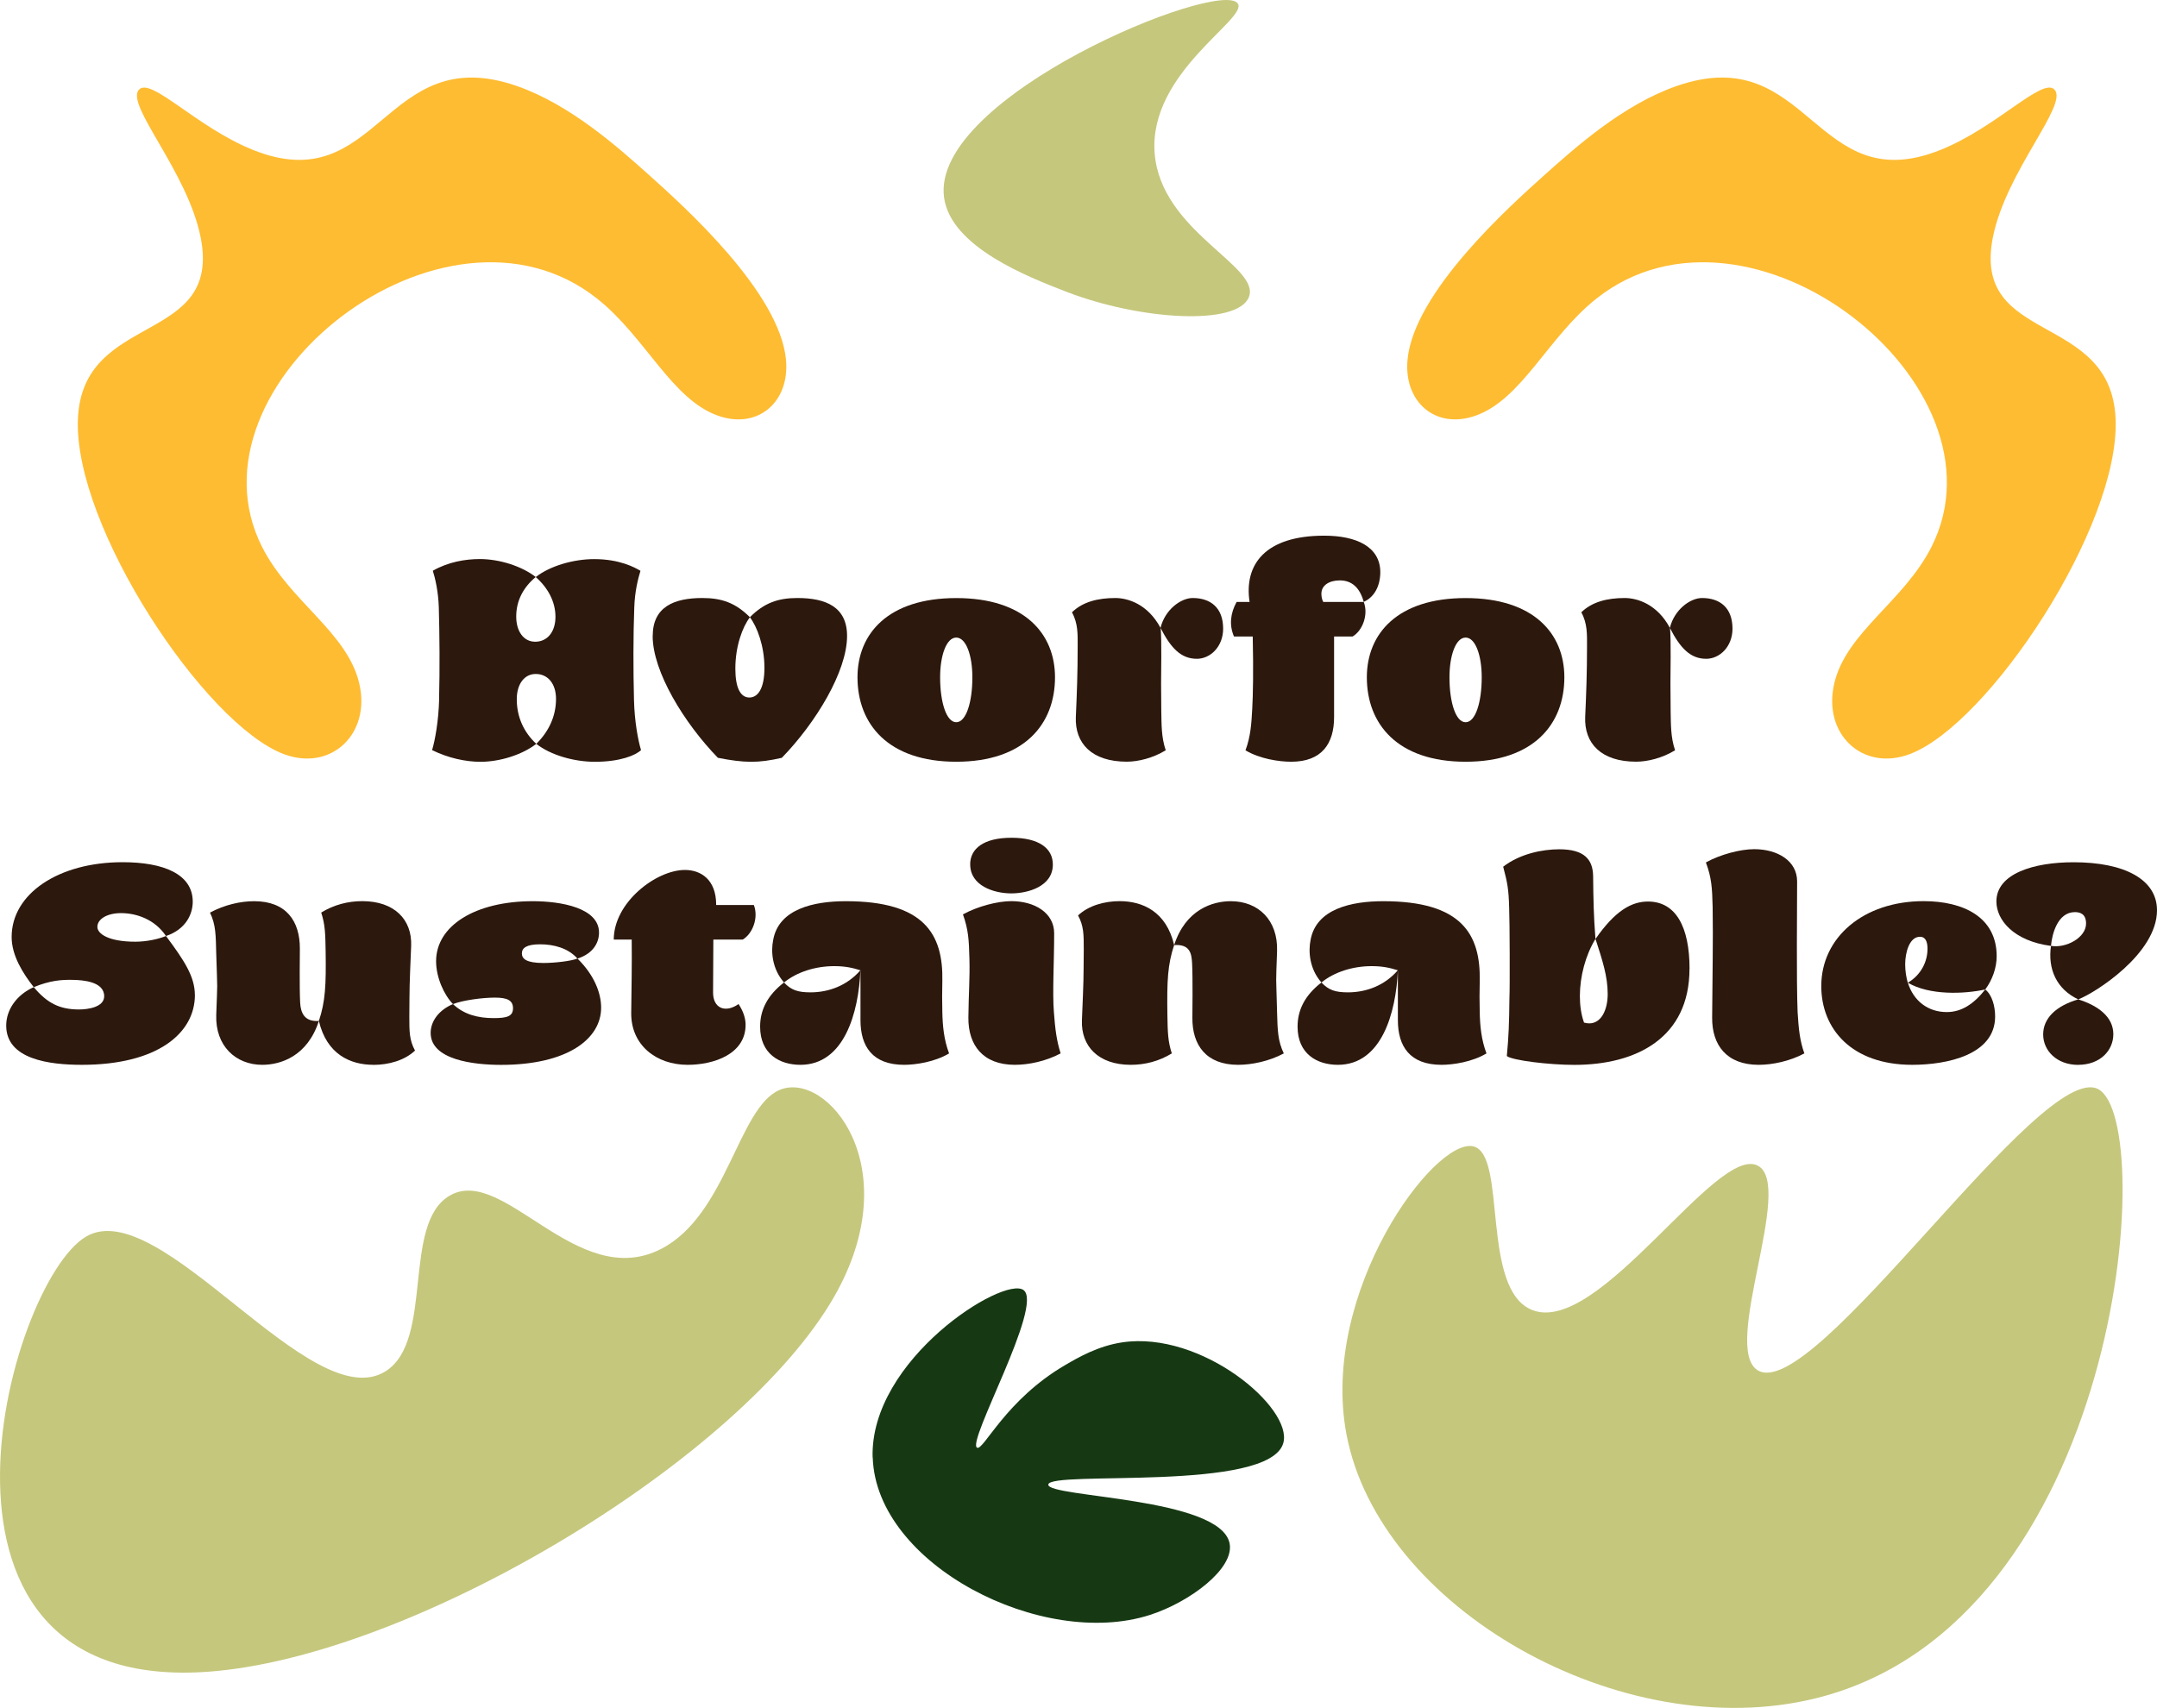 <?xml version="1.0" encoding="UTF-8"?>
<svg id="Layer_1" data-name="Layer 1" xmlns="http://www.w3.org/2000/svg" viewBox="0 0 389.22 308.24">
  <defs>
    <style>
      .cls-1 {
        fill: #febc32;
      }

      .cls-2 {
        fill: #c5c77c;
      }

      .cls-3 {
        fill: #163913;
      }

      .cls-4 {
        fill: #2c180d;
      }
    </style>
  </defs>
  <path class="cls-1" d="M253.98,64.95c1.11-12.22,18.51-27.8,24.7-33.35,5.53-4.95,14.25-12.76,23.93-16.1,23.97-8.28,24.78,20.78,47.66,11.51,10.13-4.1,18.36-13.2,20.48-10.81,2.45,2.76-8.77,14.74-11.14,26.61-3.91,19.56,21.34,13.28,22.14,32.81.8,19.4-22.92,55.15-37.17,60.49-8.49,3.18-15.75-3.64-13.59-12.79,2.18-9.24,12.54-14.75,17.53-24.61,14.8-29.24-32.89-66.73-60.49-44.79-8.7,6.91-13.41,18.16-21.79,21.11-7.16,2.52-12.95-2.44-12.26-10.07Z"/>
  <path class="cls-3" d="M157.48,263.04c.59,19.35,30.61,34.69,50.04,28.42,7.18-2.32,15.23-8.34,14.36-12.89-1.61-8.38-32.81-8.28-32.72-10.62.1-2.64,39.92,1.46,42.41-7.52,1.76-6.34-14.75-20.29-29.06-18.16-4.38.65-7.95,2.73-10.25,4.07-10.82,6.29-14.8,15.53-15.95,14.94-1.93-.99,12.04-25.7,8.39-28.44-3.55-2.67-27.77,12.52-27.24,30.21Z"/>
  <path class="cls-2" d="M15.52,223.19c-14.17,8.33-35.06,84.02,23.63,78.39,37.16-3.57,94.78-38.65,111.34-67.5,13.49-23.51-1.36-40.98-9.83-37.36-7.47,3.2-9.51,22.59-21.37,28.69-15.18,7.81-28.5-15.36-38.2-9.59-8.6,5.11-2.74,26.06-11.47,31.64-13.4,8.57-40.7-32.15-54.11-24.27Z"/>
  <g>
    <path class="cls-4" d="M79.23,126.17c.14-5.3.09-11.72-.05-16.6-.09-2.81-.66-5.25-1.08-6.56,2.77-1.59,5.86-2.11,8.49-2.11,3.52,0,7.55,1.27,10.08,3.24-2.2,1.83-3.52,4.22-3.52,7.13,0,2.72,1.36,4.55,3.42,4.55,2.2,0,3.66-1.78,3.66-4.5s-1.36-5.25-3.56-7.17c2.63-2.06,6.89-3.24,10.55-3.24,4.6,0,7.31,1.5,8.35,2.11-.42,1.36-1.03,3.7-1.12,6.66-.19,4.88-.19,11.3-.05,16.6.09,3.99.75,7.36,1.27,9.1-.98.94-3.75,2.11-8.35,2.11-3.66,0-7.92-1.17-10.55-3.24,2.2-2.16,3.56-4.92,3.56-8.11,0-2.72-1.45-4.5-3.66-4.5-2.06,0-3.42,1.83-3.42,4.55,0,3.28,1.31,6,3.52,8.06-2.53,1.97-6.56,3.24-10.08,3.24-2.72,0-5.86-.7-8.72-2.11.52-1.74,1.17-5.21,1.27-9.19Z"/>
    <path class="cls-4" d="M117.78,114.78c0-5.25,3.84-6.85,8.96-6.85,3.52,0,6,.89,8.58,3.47-1.36,1.78-2.63,5.25-2.63,9.28,0,3.38.89,5.21,2.53,5.21,1.55,0,2.72-1.64,2.72-5.35,0-3.99-1.36-7.5-2.63-9.14,2.58-2.58,5.06-3.47,8.58-3.47,5.11,0,8.96,1.59,8.96,6.85,0,6.42-5.67,15.71-11.77,21.99-4.27.98-6.75.94-11.54,0-6.1-6.28-11.77-15.57-11.77-21.99Z"/>
    <path class="cls-4" d="M154.73,122.24c0-7.88,5.53-14.3,17.82-14.3s17.82,6.42,17.82,14.3c0,8.44-5.53,15.24-17.82,15.24s-17.82-6.8-17.82-15.24ZM175.46,122.24c0-3.94-1.13-7.17-2.91-7.17s-2.91,3.24-2.91,7.17c0,4.5,1.13,8.11,2.91,8.11s2.91-3.61,2.91-8.11Z"/>
    <path class="cls-4" d="M201.25,107.93c2.25,0,5.86,1.08,8.16,5.39.14.61.14,3.7.14,5.21-.05,3.66-.05,5.91,0,9.89.05,2.34,0,4.64.8,6.99-2.3,1.41-4.97,2.06-7.03,2.06-6.33,0-9.38-3.33-9.19-8.06.19-4.27.33-7.88.33-12.8,0-2.06.09-4.08-1.03-6.1,1.97-1.92,4.74-2.58,7.83-2.58ZM215.22,107.93c3.19,0,5.49,1.73,5.49,5.53,0,3.24-2.3,5.44-4.74,5.44-2.86,0-4.69-1.92-6.56-5.58.8-3.28,3.66-5.39,5.81-5.39Z"/>
    <path class="cls-4" d="M246.08,108.64c-.7-2.58-2.16-3.89-4.31-3.89-1.92,0-3.33.89-3.33,2.39,0,.42.05.94.33,1.5h7.31c.89,2.3-.23,5.21-2.02,6.24h-3.33v14.54c0,4.78-2.2,8.06-7.74,8.06-2.2,0-5.67-.52-8.25-2.06.94-2.49,1.08-4.92,1.22-7.46s.23-6.85.09-13.08h-3.38c-.89-2.06-.66-4.17.47-6.24h2.34c-1.03-6.8,2.86-11.96,13.46-11.96,5.86,0,10.13,2.02,10.13,6.61,0,.84-.14,4.03-3,5.35Z"/>
    <path class="cls-4" d="M246.64,122.24c0-7.88,5.53-14.3,17.82-14.3s17.82,6.42,17.82,14.3c0,8.44-5.53,15.24-17.82,15.24s-17.82-6.8-17.82-15.24ZM267.37,122.24c0-3.94-1.13-7.17-2.91-7.17s-2.91,3.24-2.91,7.17c0,4.5,1.12,8.11,2.91,8.11s2.91-3.61,2.91-8.11Z"/>
    <path class="cls-4" d="M293.16,107.93c2.25,0,5.86,1.08,8.16,5.39.14.61.14,3.7.14,5.21-.05,3.66-.05,5.91,0,9.89.05,2.34,0,4.64.8,6.99-2.3,1.41-4.97,2.06-7.03,2.06-6.33,0-9.38-3.33-9.19-8.06.19-4.27.33-7.88.33-12.8,0-2.06.09-4.08-1.03-6.1,1.97-1.92,4.74-2.58,7.83-2.58ZM307.13,107.93c3.19,0,5.49,1.73,5.49,5.53,0,3.24-2.3,5.44-4.74,5.44-2.86,0-4.69-1.92-6.56-5.58.8-3.28,3.66-5.39,5.81-5.39Z"/>
    <path class="cls-4" d="M35.17,179.57c0,6.94-6.8,12.61-20.4,12.61-5.86,0-13.65-.98-13.65-7.08,0-2.91,1.92-5.58,4.97-6.94,2.39,2.86,4.64,4.03,8.16,4.03,1.64,0,4.55-.42,4.55-2.39,0-2.67-3.89-2.91-5.58-2.95-2.11-.05-4.13.09-7.13,1.31-1.97-2.49-3.99-5.72-3.99-9.05,0-7.83,8.49-13.5,20.02-13.5,7.31,0,12.66,2.11,12.66,7.13,0,2.16-1.17,4.97-4.83,6.19-1.97-2.95-5.25-4.13-8.11-4.13-2.53,0-4.27,1.08-4.27,2.49,0,1.22,1.97,2.67,6.85,2.67,2.16,0,4.31-.52,5.53-1.03,3.28,4.41,5.21,7.32,5.21,10.64Z"/>
    <path class="cls-4" d="M37.89,164.71c2.63-1.41,5.49-2.06,7.97-2.06,5.77,0,8.25,3.56,8.25,8.53,0,.61-.09,7.08.05,9.75.09,1.83.75,3.52,3.38,3.33-2.06,6.38-6.89,7.92-10.22,7.92-4.78,0-8.49-3.42-8.3-9,.23-6.75.23-3.47,0-11.02-.09-3.33-.05-5.21-1.13-7.46ZM67.39,192.18c-4.22,0-8.44-1.92-9.85-7.92,1.17-3.52,1.31-6.42,1.22-12.57-.05-3.14-.09-4.83-.8-6.99,2.3-1.41,4.83-2.06,7.41-2.06,5.81,0,9,3.33,8.82,8.07-.33,7.97-.28,6.85-.33,12.8,0,2.63,0,4.22,1.03,6.1-1.88,1.78-4.78,2.58-7.5,2.58Z"/>
    <path class="cls-4" d="M108.47,181.87c0,5.67-6.14,10.32-18.05,10.32-4.92,0-12.71-.89-12.71-5.77,0-2.16,1.55-4.17,4.03-5.2,1.97,1.88,4.5,2.53,7.36,2.53,2.39,0,3.47-.33,3.47-1.78s-1.08-1.92-3.28-1.92-5.77.47-7.55,1.17c-1.64-1.69-3.05-4.83-3.05-7.74,0-6.38,7.03-10.83,17.44-10.83,5.16,0,11.96,1.22,11.96,5.67,0,1.69-.94,3.75-3.89,4.69-1.69-1.92-4.31-2.58-6.75-2.58s-3.28.66-3.28,1.64.8,1.73,3.89,1.73c2.02,0,4.92-.33,6.14-.8,3.05,3,4.27,6.24,4.27,8.86Z"/>
    <path class="cls-4" d="M134.02,169.58h-5.3l-.05,9.57c0,2.81,2.2,3.75,4.6,2.06.89,1.36,1.27,2.62,1.27,3.75,0,5.25-5.67,7.22-10.46,7.22-5.67,0-10.22-3.56-10.18-9.33.05-4.78.14-8.63.09-13.27h-3.24c0-6.71,7.64-12.57,12.85-12.57,2.81,0,5.63,1.69,5.63,6.28v.05h6.8c.89,2.3-.23,5.2-2.02,6.24Z"/>
    <path class="cls-4" d="M146.26,179.1c3.28,0,6.61-1.22,9-3.99-.33,7.64-2.91,17.07-10.83,17.07-3.75,0-7.27-1.97-7.27-6.89,0-2.95,1.27-5.63,4.31-7.97,1.31,1.41,2.58,1.78,4.78,1.78ZM171.26,190.12c-2.58,1.55-6.05,2.06-8.11,2.06-5.72,0-7.88-3.33-7.88-8.06v-9c-1.5-.47-2.81-.75-4.74-.75-3.33,0-6.71,1.03-9.05,2.95-2.16-2.44-2.39-5.58-1.97-7.64.98-5.63,7.31-7.03,13.13-7.03,14.16,0,17.58,5.96,17.4,14.44-.05,1.88-.05,3.7,0,5.58.05,2.49.28,4.97,1.22,7.46Z"/>
    <path class="cls-4" d="M191.38,190.12c-2.63,1.41-5.77,2.06-8.25,2.06-5.77,0-8.44-3.56-8.39-8.53.05-4.5.28-7.13.19-10.55-.09-3.52-.19-5.3-1.17-8.07,2.63-1.45,6.24-2.39,8.72-2.39,4.22,0,7.74,2.11,7.74,5.81,0,5.11-.33,10.69-.05,14.21.23,3.05.47,5.11,1.22,7.46ZM175.06,156.03c0-2.91,2.49-4.83,7.46-4.83s7.46,1.92,7.46,4.83c0,3.99-4.55,5.21-7.5,5.21-3.19,0-7.41-1.41-7.41-5.21Z"/>
    <path class="cls-4" d="M202.02,162.64c4.22,0,8.44,1.92,9.85,7.92-1.17,3.52-1.31,6.42-1.22,12.57.05,3.14.09,4.83.8,6.99-2.3,1.41-4.83,2.06-7.41,2.06-5.81,0-9-3.33-8.81-8.06.33-7.97.28-6.85.33-12.8,0-2.63,0-4.22-1.03-6.1,1.88-1.78,4.78-2.58,7.5-2.58ZM231.66,190.12c-2.63,1.41-5.77,2.06-8.25,2.06-5.77,0-8.3-3.56-8.25-8.53,0-.61.09-7.08-.05-9.75-.09-1.83-.38-3.52-3.24-3.33,2.06-6.38,6.89-7.92,10.22-7.92,4.97,0,8.53,3.42,8.35,9-.23,6.75-.19,3.47,0,11.02.09,3.33.14,5.21,1.22,7.46Z"/>
    <path class="cls-4" d="M243.24,179.1c3.28,0,6.61-1.22,9-3.99-.33,7.64-2.91,17.07-10.83,17.07-3.75,0-7.27-1.97-7.27-6.89,0-2.95,1.27-5.63,4.31-7.97,1.31,1.41,2.58,1.78,4.78,1.78ZM268.23,190.12c-2.58,1.55-6.05,2.06-8.11,2.06-5.72,0-7.88-3.33-7.88-8.06v-9c-1.5-.47-2.81-.75-4.74-.75-3.33,0-6.71,1.03-9.05,2.95-2.16-2.44-2.39-5.58-1.97-7.64.99-5.63,7.32-7.03,13.13-7.03,14.16,0,17.58,5.96,17.4,14.44-.05,1.88-.05,3.7,0,5.58.05,2.49.28,4.97,1.22,7.46Z"/>
    <path class="cls-4" d="M304.86,174.84c0,12.43-9.52,17.35-20.77,17.35-4.55,0-11.16-.8-12.19-1.59.33-3.52.42-5.81.47-10.5.09-1.64.05-14.11-.05-16.22-.09-3.52-.33-4.6-1.08-7.46,3.05-2.34,7.08-3.14,10.13-3.14,4.5,0,6.05,1.83,6.1,4.83.05,4.36.09,7.03.42,11.35-1.78,2.91-2.81,6.75-2.81,10.32,0,1.69.23,3.33.75,4.78.33.09.66.14.94.14,2.2,0,3.33-2.49,3.33-5.3,0-3.19-.94-6.05-2.2-9.94,3.52-5.06,6.47-6.75,9.47-6.75,5.06,0,7.5,4.64,7.5,12.14Z"/>
    <path class="cls-4" d="M325.59,190.12c-2.63,1.41-5.77,2.06-8.25,2.06-5.77,0-8.44-3.56-8.39-8.53.05-8.49.19-13.46.09-19.93-.09-3.52-.19-5.3-1.22-8.07,2.63-1.45,6.24-2.39,8.72-2.39,4.22,0,7.74,2.11,7.74,5.81,0,5.11-.14,17.77.09,23.59.19,3.05.38,5.11,1.22,7.46Z"/>
    <path class="cls-4" d="M360.01,183.46c0,6.94-8.72,8.72-14.96,8.72-10.97,0-16.41-6.52-16.41-14.21,0-8.77,7.6-15.33,18.47-15.33,7.27,0,13.18,2.95,13.18,9.94,0,2.11-.8,4.31-2.06,6-3.84.84-10.08,1.08-13.97-1.22,1.03,3.28,3.61,5.3,7.03,5.3,2.62,0,4.83-1.41,6.94-4.08,1.22.98,1.78,3,1.78,4.88ZM343.78,174.04c0,1.22.19,2.34.47,3.33,2.39-1.41,3.56-3.8,3.56-6.14,0-1.22-.33-2.16-1.36-2.16-1.92,0-2.67,2.86-2.67,4.97Z"/>
    <path class="cls-4" d="M375.01,180.37c-3.89-1.83-5.53-5.44-4.92-9.66,2.67.47,6.33-1.45,6.33-4.03,0-1.74-1.08-2.06-2.02-2.06-3.09,0-4.13,3.94-4.31,6.1-6.75-.89-9.85-4.69-9.85-8.02,0-5.02,6.71-7.08,13.93-7.08,9.1,0,15.05,3.05,15.05,8.67,0,7.88-11.25,14.96-14.21,16.08ZM375.01,192.18c3.94,0,6.33-2.58,6.33-5.53,0-3.14-2.77-5.16-6.33-6.28-4.03,1.17-6.33,3.42-6.33,6.33s2.44,5.49,6.33,5.49Z"/>
  </g>
  <path class="cls-1" d="M141.83,64.95c-1.11-12.22-18.51-27.8-24.7-33.35-5.53-4.95-14.25-12.76-23.93-16.1-23.97-8.28-24.78,20.78-47.66,11.51-10.13-4.1-18.36-13.2-20.48-10.81-2.45,2.76,8.77,14.74,11.14,26.61,3.91,19.56-21.34,13.28-22.14,32.81-.8,19.4,22.92,55.15,37.17,60.49,8.49,3.18,15.75-3.64,13.59-12.79-2.18-9.24-12.54-14.75-17.53-24.61-14.8-29.24,32.89-66.73,60.49-44.79,8.7,6.91,13.41,18.16,21.79,21.11,7.16,2.52,12.95-2.44,12.26-10.07Z"/>
  <path class="cls-2" d="M223.35.63c-3.16-4.57-55.45,16.76-53,35,1.2,8.94,15.18,14.36,22,17,13.46,5.21,30.92,6.2,33,1,2.23-5.59-15.92-11.83-17-26-1.11-14.6,16.92-24.23,15-27Z"/>
  <path class="cls-2" d="M378.62,196.58c10.86,5.74,4.28,96.32-51.01,109.94-35.01,8.62-78.77-16.27-84.66-47.73-4.8-25.63,15.93-53.56,22.91-51.89,6.15,1.48,1.24,25.86,10.64,29.54,12.03,4.71,33.3-30.05,40.72-26.04,6.58,3.56-6.62,32.77-.08,36.89,10.03,6.33,51.2-56.15,61.48-50.72Z"/>
</svg>